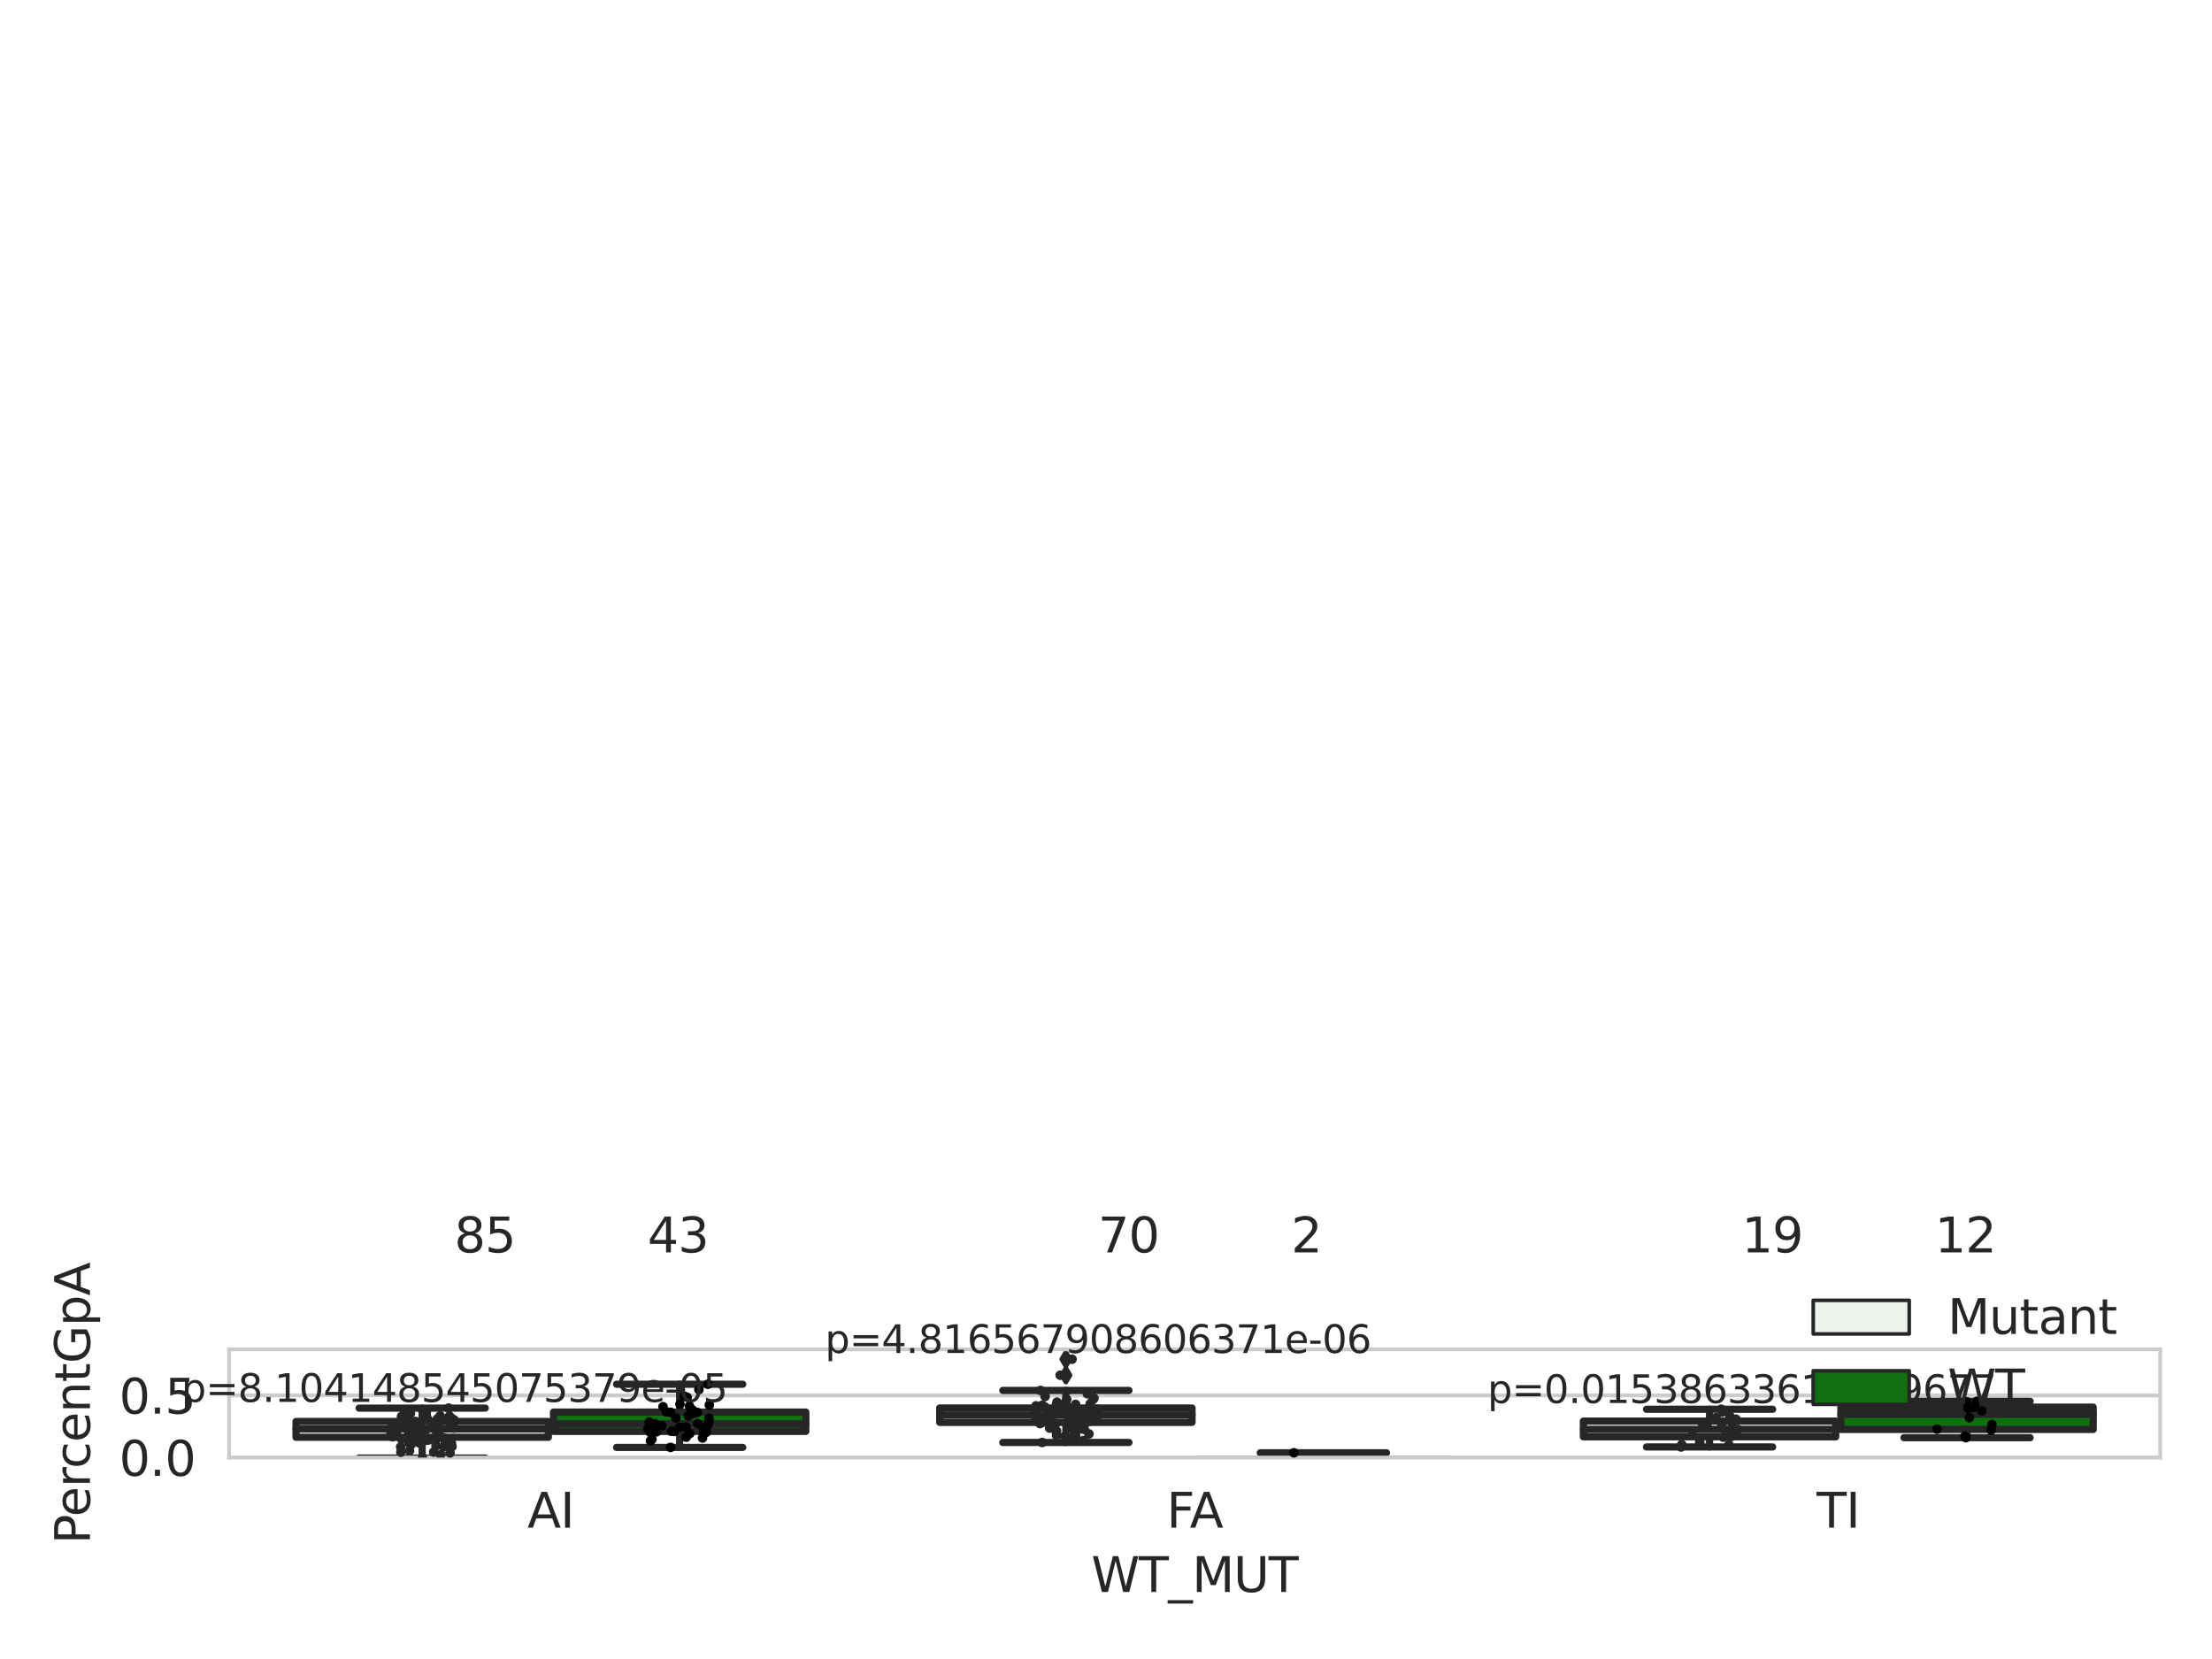 <?xml version="1.0" encoding="utf-8" standalone="no"?>
<!DOCTYPE svg PUBLIC "-//W3C//DTD SVG 1.1//EN"
  "http://www.w3.org/Graphics/SVG/1.1/DTD/svg11.dtd">
<svg xmlns:xlink="http://www.w3.org/1999/xlink" width="460.8pt" height="345.6pt" viewBox="0 0 460.8 345.6" xmlns="http://www.w3.org/2000/svg" version="1.1">
 <defs>
  <style type="text/css">*{stroke-linejoin: round; stroke-linecap: butt}</style>
 </defs>
 <g id="figure_1">
  <g id="patch_1">
   <path d="M 0 345.6 
L 460.8 345.6 
L 460.8 0 
L 0 0 
z
" style="fill: #ffffff"/>
  </g>
  <g id="axes_1">
   <g id="patch_2">
    <path d="M 47.72 303.64 
L 450 303.64 
L 450 281.094 
L 47.72 281.094 
z
" style="fill: #ffffff"/>
   </g>
   <g id="matplotlib.axis_1">
    <g id="xtick_1">
     <g id="text_1">
      <!-- AI -->
      <g style="fill: #262626" transform="translate(109.871 318.238)scale(0.1 -0.1)">
       <defs>
        <path id="DejaVuSans-41" d="M 2188 4044 
L 1331 1722 
L 3047 1722 
L 2188 4044 
z
M 1831 4666 
L 2547 4666 
L 4325 0 
L 3669 0 
L 3244 1197 
L 1141 1197 
L 716 0 
L 50 0 
L 1831 4666 
z
" transform="scale(0.016)"/>
        <path id="DejaVuSans-49" d="M 628 4666 
L 1259 4666 
L 1259 0 
L 628 0 
L 628 4666 
z
" transform="scale(0.016)"/>
       </defs>
       <use xlink:href="#DejaVuSans-41"/>
       <use xlink:href="#DejaVuSans-49" x="68.408"/>
      </g>
     </g>
    </g>
    <g id="xtick_2">
     <g id="text_2">
      <!-- FA -->
      <g style="fill: #262626" transform="translate(243.02 318.238)scale(0.1 -0.1)">
       <defs>
        <path id="DejaVuSans-46" d="M 628 4666 
L 3309 4666 
L 3309 4134 
L 1259 4134 
L 1259 2759 
L 3109 2759 
L 3109 2228 
L 1259 2228 
L 1259 0 
L 628 0 
L 628 4666 
z
" transform="scale(0.016)"/>
       </defs>
       <use xlink:href="#DejaVuSans-46"/>
       <use xlink:href="#DejaVuSans-41" x="48.395"/>
      </g>
     </g>
    </g>
    <g id="xtick_3">
     <g id="text_3">
      <!-- TI -->
      <g style="fill: #262626" transform="translate(378.424 318.238)scale(0.1 -0.1)">
       <defs>
        <path id="DejaVuSans-54" d="M -19 4666 
L 3928 4666 
L 3928 4134 
L 2272 4134 
L 2272 0 
L 1638 0 
L 1638 4134 
L -19 4134 
L -19 4666 
z
" transform="scale(0.016)"/>
       </defs>
       <use xlink:href="#DejaVuSans-54"/>
       <use xlink:href="#DejaVuSans-49" x="61.084"/>
      </g>
     </g>
    </g>
    <g id="text_4">
     <!-- WT_MUT -->
     <g style="fill: #262626" transform="translate(227.335 331.638)scale(0.1 -0.1)">
      <defs>
       <path id="DejaVuSans-57" d="M 213 4666 
L 850 4666 
L 1831 722 
L 2809 4666 
L 3519 4666 
L 4500 722 
L 5478 4666 
L 6119 4666 
L 4947 0 
L 4153 0 
L 3169 4050 
L 2175 0 
L 1381 0 
L 213 4666 
z
" transform="scale(0.016)"/>
       <path id="DejaVuSans-5f" d="M 3263 -1063 
L 3263 -1509 
L -63 -1509 
L -63 -1063 
L 3263 -1063 
z
" transform="scale(0.016)"/>
       <path id="DejaVuSans-4d" d="M 628 4666 
L 1569 4666 
L 2759 1491 
L 3956 4666 
L 4897 4666 
L 4897 0 
L 4281 0 
L 4281 4097 
L 3078 897 
L 2444 897 
L 1241 4097 
L 1241 0 
L 628 0 
L 628 4666 
z
" transform="scale(0.016)"/>
       <path id="DejaVuSans-55" d="M 556 4666 
L 1191 4666 
L 1191 1831 
Q 1191 1081 1462 751 
Q 1734 422 2344 422 
Q 2950 422 3222 751 
Q 3494 1081 3494 1831 
L 3494 4666 
L 4128 4666 
L 4128 1753 
Q 4128 841 3676 375 
Q 3225 -91 2344 -91 
Q 1459 -91 1007 375 
Q 556 841 556 1753 
L 556 4666 
z
" transform="scale(0.016)"/>
      </defs>
      <use xlink:href="#DejaVuSans-57"/>
      <use xlink:href="#DejaVuSans-54" x="98.877"/>
      <use xlink:href="#DejaVuSans-5f" x="159.961"/>
      <use xlink:href="#DejaVuSans-4d" x="209.961"/>
      <use xlink:href="#DejaVuSans-55" x="296.24"/>
      <use xlink:href="#DejaVuSans-54" x="369.434"/>
     </g>
    </g>
   </g>
   <g id="matplotlib.axis_2">
    <g id="ytick_1">
     <g id="line2d_1">
      <path d="M 47.72 303.64 
L 450 303.64 
" clip-path="url(#pf0a3581312)" style="fill: none; stroke: #cccccc; stroke-width: 0.8; stroke-linecap: round"/>
     </g>
     <g id="text_5">
      <!-- 0.0 -->
      <g style="fill: #262626" transform="translate(24.817 307.439)scale(0.1 -0.1)">
       <defs>
        <path id="DejaVuSans-30" d="M 2034 4250 
Q 1547 4250 1301 3770 
Q 1056 3291 1056 2328 
Q 1056 1369 1301 889 
Q 1547 409 2034 409 
Q 2525 409 2770 889 
Q 3016 1369 3016 2328 
Q 3016 3291 2770 3770 
Q 2525 4250 2034 4250 
z
M 2034 4750 
Q 2819 4750 3233 4129 
Q 3647 3509 3647 2328 
Q 3647 1150 3233 529 
Q 2819 -91 2034 -91 
Q 1250 -91 836 529 
Q 422 1150 422 2328 
Q 422 3509 836 4129 
Q 1250 4750 2034 4750 
z
" transform="scale(0.016)"/>
        <path id="DejaVuSans-2e" d="M 684 794 
L 1344 794 
L 1344 0 
L 684 0 
L 684 794 
z
" transform="scale(0.016)"/>
       </defs>
       <use xlink:href="#DejaVuSans-30"/>
       <use xlink:href="#DejaVuSans-2e" x="63.623"/>
       <use xlink:href="#DejaVuSans-30" x="95.41"/>
      </g>
     </g>
    </g>
    <g id="ytick_2">
     <g id="line2d_2">
      <path d="M 47.72 290.687 
L 450 290.687 
" clip-path="url(#pf0a3581312)" style="fill: none; stroke: #cccccc; stroke-width: 0.8; stroke-linecap: round"/>
     </g>
     <g id="text_6">
      <!-- 0.5 -->
      <g style="fill: #262626" transform="translate(24.817 294.486)scale(0.1 -0.1)">
       <defs>
        <path id="DejaVuSans-35" d="M 691 4666 
L 3169 4666 
L 3169 4134 
L 1269 4134 
L 1269 2991 
Q 1406 3038 1543 3061 
Q 1681 3084 1819 3084 
Q 2600 3084 3056 2656 
Q 3513 2228 3513 1497 
Q 3513 744 3044 326 
Q 2575 -91 1722 -91 
Q 1428 -91 1123 -41 
Q 819 9 494 109 
L 494 744 
Q 775 591 1075 516 
Q 1375 441 1709 441 
Q 2250 441 2565 725 
Q 2881 1009 2881 1497 
Q 2881 1984 2565 2268 
Q 2250 2553 1709 2553 
Q 1456 2553 1204 2497 
Q 953 2441 691 2322 
L 691 4666 
z
" transform="scale(0.016)"/>
       </defs>
       <use xlink:href="#DejaVuSans-30"/>
       <use xlink:href="#DejaVuSans-2e" x="63.623"/>
       <use xlink:href="#DejaVuSans-35" x="95.41"/>
      </g>
     </g>
    </g>
    <g id="text_7">
     <!-- PercentGpA -->
     <g style="fill: #262626" transform="translate(18.737 321.644)rotate(-90)scale(0.1 -0.1)">
      <defs>
       <path id="DejaVuSans-50" d="M 1259 4147 
L 1259 2394 
L 2053 2394 
Q 2494 2394 2734 2622 
Q 2975 2850 2975 3272 
Q 2975 3691 2734 3919 
Q 2494 4147 2053 4147 
L 1259 4147 
z
M 628 4666 
L 2053 4666 
Q 2838 4666 3239 4311 
Q 3641 3956 3641 3272 
Q 3641 2581 3239 2228 
Q 2838 1875 2053 1875 
L 1259 1875 
L 1259 0 
L 628 0 
L 628 4666 
z
" transform="scale(0.016)"/>
       <path id="DejaVuSans-65" d="M 3597 1894 
L 3597 1613 
L 953 1613 
Q 991 1019 1311 708 
Q 1631 397 2203 397 
Q 2534 397 2845 478 
Q 3156 559 3463 722 
L 3463 178 
Q 3153 47 2828 -22 
Q 2503 -91 2169 -91 
Q 1331 -91 842 396 
Q 353 884 353 1716 
Q 353 2575 817 3079 
Q 1281 3584 2069 3584 
Q 2775 3584 3186 3129 
Q 3597 2675 3597 1894 
z
M 3022 2063 
Q 3016 2534 2758 2815 
Q 2500 3097 2075 3097 
Q 1594 3097 1305 2825 
Q 1016 2553 972 2059 
L 3022 2063 
z
" transform="scale(0.016)"/>
       <path id="DejaVuSans-72" d="M 2631 2963 
Q 2534 3019 2420 3045 
Q 2306 3072 2169 3072 
Q 1681 3072 1420 2755 
Q 1159 2438 1159 1844 
L 1159 0 
L 581 0 
L 581 3500 
L 1159 3500 
L 1159 2956 
Q 1341 3275 1631 3429 
Q 1922 3584 2338 3584 
Q 2397 3584 2469 3576 
Q 2541 3569 2628 3553 
L 2631 2963 
z
" transform="scale(0.016)"/>
       <path id="DejaVuSans-63" d="M 3122 3366 
L 3122 2828 
Q 2878 2963 2633 3030 
Q 2388 3097 2138 3097 
Q 1578 3097 1268 2742 
Q 959 2388 959 1747 
Q 959 1106 1268 751 
Q 1578 397 2138 397 
Q 2388 397 2633 464 
Q 2878 531 3122 666 
L 3122 134 
Q 2881 22 2623 -34 
Q 2366 -91 2075 -91 
Q 1284 -91 818 406 
Q 353 903 353 1747 
Q 353 2603 823 3093 
Q 1294 3584 2113 3584 
Q 2378 3584 2631 3529 
Q 2884 3475 3122 3366 
z
" transform="scale(0.016)"/>
       <path id="DejaVuSans-6e" d="M 3513 2113 
L 3513 0 
L 2938 0 
L 2938 2094 
Q 2938 2591 2744 2837 
Q 2550 3084 2163 3084 
Q 1697 3084 1428 2787 
Q 1159 2491 1159 1978 
L 1159 0 
L 581 0 
L 581 3500 
L 1159 3500 
L 1159 2956 
Q 1366 3272 1645 3428 
Q 1925 3584 2291 3584 
Q 2894 3584 3203 3211 
Q 3513 2838 3513 2113 
z
" transform="scale(0.016)"/>
       <path id="DejaVuSans-74" d="M 1172 4494 
L 1172 3500 
L 2356 3500 
L 2356 3053 
L 1172 3053 
L 1172 1153 
Q 1172 725 1289 603 
Q 1406 481 1766 481 
L 2356 481 
L 2356 0 
L 1766 0 
Q 1100 0 847 248 
Q 594 497 594 1153 
L 594 3053 
L 172 3053 
L 172 3500 
L 594 3500 
L 594 4494 
L 1172 4494 
z
" transform="scale(0.016)"/>
       <path id="DejaVuSans-47" d="M 3809 666 
L 3809 1919 
L 2778 1919 
L 2778 2438 
L 4434 2438 
L 4434 434 
Q 4069 175 3628 42 
Q 3188 -91 2688 -91 
Q 1594 -91 976 548 
Q 359 1188 359 2328 
Q 359 3472 976 4111 
Q 1594 4750 2688 4750 
Q 3144 4750 3555 4637 
Q 3966 4525 4313 4306 
L 4313 3634 
Q 3963 3931 3569 4081 
Q 3175 4231 2741 4231 
Q 1884 4231 1454 3753 
Q 1025 3275 1025 2328 
Q 1025 1384 1454 906 
Q 1884 428 2741 428 
Q 3075 428 3337 486 
Q 3600 544 3809 666 
z
" transform="scale(0.016)"/>
       <path id="DejaVuSans-70" d="M 1159 525 
L 1159 -1331 
L 581 -1331 
L 581 3500 
L 1159 3500 
L 1159 2969 
Q 1341 3281 1617 3432 
Q 1894 3584 2278 3584 
Q 2916 3584 3314 3078 
Q 3713 2572 3713 1747 
Q 3713 922 3314 415 
Q 2916 -91 2278 -91 
Q 1894 -91 1617 61 
Q 1341 213 1159 525 
z
M 3116 1747 
Q 3116 2381 2855 2742 
Q 2594 3103 2138 3103 
Q 1681 3103 1420 2742 
Q 1159 2381 1159 1747 
Q 1159 1113 1420 752 
Q 1681 391 2138 391 
Q 2594 391 2855 752 
Q 3116 1113 3116 1747 
z
" transform="scale(0.016)"/>
      </defs>
      <use xlink:href="#DejaVuSans-50"/>
      <use xlink:href="#DejaVuSans-65" x="56.678"/>
      <use xlink:href="#DejaVuSans-72" x="118.201"/>
      <use xlink:href="#DejaVuSans-63" x="157.064"/>
      <use xlink:href="#DejaVuSans-65" x="212.045"/>
      <use xlink:href="#DejaVuSans-6e" x="273.568"/>
      <use xlink:href="#DejaVuSans-74" x="336.947"/>
      <use xlink:href="#DejaVuSans-47" x="376.156"/>
      <use xlink:href="#DejaVuSans-70" x="453.646"/>
      <use xlink:href="#DejaVuSans-41" x="517.123"/>
     </g>
    </g>
   </g>
   <g id="patch_3">
    <path d="M 61.666 299.413 
L 114.23 299.413 
L 114.23 296.118 
L 61.666 296.118 
L 61.666 299.413 
z
" clip-path="url(#pf0a3581312)" style="fill: #ecf2ec; stroke: #262626; stroke-width: 1.5; stroke-linejoin: miter"/>
   </g>
   <g id="patch_4">
    <path d="M 115.303 298.176 
L 167.868 298.176 
L 167.868 294.163 
L 115.303 294.163 
L 115.303 298.176 
z
" clip-path="url(#pf0a3581312)" style="fill: #107010; stroke: #262626; stroke-width: 1.5; stroke-linejoin: miter"/>
   </g>
   <g id="patch_5">
    <path d="M 195.759 296.309 
L 248.324 296.309 
L 248.324 293.314 
L 195.759 293.314 
L 195.759 296.309 
z
" clip-path="url(#pf0a3581312)" style="fill: #ecf2ec; stroke: #262626; stroke-width: 1.5; stroke-linejoin: miter"/>
   </g>
   <g id="patch_6">
    <path d="M 249.396 306.908 
L 301.961 306.908 
L 301.961 304.066 
L 249.396 304.066 
L 249.396 306.908 
z
" clip-path="url(#pf0a3581312)" style="fill: #107010; stroke: #262626; stroke-width: 1.5; stroke-linejoin: miter"/>
   </g>
   <g id="patch_7">
    <path d="M 329.852 299.314 
L 382.417 299.314 
L 382.417 296.044 
L 329.852 296.044 
L 329.852 299.314 
z
" clip-path="url(#pf0a3581312)" style="fill: #ecf2ec; stroke: #262626; stroke-width: 1.5; stroke-linejoin: miter"/>
   </g>
   <g id="patch_8">
    <path d="M 383.49 297.775 
L 436.054 297.775 
L 436.054 293.136 
L 383.49 293.136 
L 383.49 297.775 
z
" clip-path="url(#pf0a3581312)" style="fill: #107010; stroke: #262626; stroke-width: 1.5; stroke-linejoin: miter"/>
   </g>
   <g id="patch_9">
    <path d="M 114.767 303.64 
L 114.767 303.64 
L 114.767 303.64 
L 114.767 303.64 
z
" clip-path="url(#pf0a3581312)" style="fill: #ecf2ec; stroke: #262626; stroke-width: 0.75; stroke-linejoin: miter"/>
   </g>
   <g id="patch_10">
    <path d="M 114.767 303.64 
L 114.767 303.64 
L 114.767 303.64 
L 114.767 303.64 
z
" clip-path="url(#pf0a3581312)" style="fill: #107010; stroke: #262626; stroke-width: 0.75; stroke-linejoin: miter"/>
   </g>
   <g id="PathCollection_1"/>
   <g id="PathCollection_2"/>
   <g id="line2d_3">
    <path d="M 87.948 299.413 
L 87.948 303.73 
" clip-path="url(#pf0a3581312)" style="fill: none; stroke: #262626; stroke-width: 1.5; stroke-linecap: round"/>
   </g>
   <g id="line2d_4">
    <path d="M 87.948 296.118 
L 87.948 293.335 
" clip-path="url(#pf0a3581312)" style="fill: none; stroke: #262626; stroke-width: 1.5; stroke-linecap: round"/>
   </g>
   <g id="line2d_5">
    <path d="M 74.807 303.73 
L 101.089 303.73 
" clip-path="url(#pf0a3581312)" style="fill: none; stroke: #262626; stroke-width: 1.5; stroke-linecap: round"/>
   </g>
   <g id="line2d_6">
    <path d="M 74.807 293.335 
L 101.089 293.335 
" clip-path="url(#pf0a3581312)" style="fill: none; stroke: #262626; stroke-width: 1.5; stroke-linecap: round"/>
   </g>
   <g id="line2d_7"/>
   <g id="line2d_8">
    <path d="M 141.585 298.176 
L 141.585 301.519 
" clip-path="url(#pf0a3581312)" style="fill: none; stroke: #262626; stroke-width: 1.5; stroke-linecap: round"/>
   </g>
   <g id="line2d_9">
    <path d="M 141.585 294.163 
L 141.585 288.361 
" clip-path="url(#pf0a3581312)" style="fill: none; stroke: #262626; stroke-width: 1.5; stroke-linecap: round"/>
   </g>
   <g id="line2d_10">
    <path d="M 128.444 301.519 
L 154.726 301.519 
" clip-path="url(#pf0a3581312)" style="fill: none; stroke: #262626; stroke-width: 1.5; stroke-linecap: round"/>
   </g>
   <g id="line2d_11">
    <path d="M 128.444 288.361 
L 154.726 288.361 
" clip-path="url(#pf0a3581312)" style="fill: none; stroke: #262626; stroke-width: 1.5; stroke-linecap: round"/>
   </g>
   <g id="line2d_12"/>
   <g id="line2d_13">
    <path d="M 222.041 296.309 
L 222.041 300.492 
" clip-path="url(#pf0a3581312)" style="fill: none; stroke: #262626; stroke-width: 1.5; stroke-linecap: round"/>
   </g>
   <g id="line2d_14">
    <path d="M 222.041 293.314 
L 222.041 289.65 
" clip-path="url(#pf0a3581312)" style="fill: none; stroke: #262626; stroke-width: 1.5; stroke-linecap: round"/>
   </g>
   <g id="line2d_15">
    <path d="M 208.9 300.492 
L 235.182 300.492 
" clip-path="url(#pf0a3581312)" style="fill: none; stroke: #262626; stroke-width: 1.5; stroke-linecap: round"/>
   </g>
   <g id="line2d_16">
    <path d="M 208.9 289.65 
L 235.182 289.65 
" clip-path="url(#pf0a3581312)" style="fill: none; stroke: #262626; stroke-width: 1.5; stroke-linecap: round"/>
   </g>
   <g id="line2d_17">
    <defs>
     <path id="m173ae38cec" d="M -0 1.414 
L 0.849 0 
L 0 -1.414 
L -0.849 -0 
z
" style="stroke: #262626; stroke-linejoin: miter"/>
    </defs>
    <g clip-path="url(#pf0a3581312)">
     <use xlink:href="#m173ae38cec" x="222.041" y="283.144" style="fill: #262626; stroke: #262626; stroke-linejoin: miter"/>
     <use xlink:href="#m173ae38cec" x="222.041" y="286.48" style="fill: #262626; stroke: #262626; stroke-linejoin: miter"/>
    </g>
   </g>
   <g id="line2d_18">
    <path d="M 275.679 306.908 
L 275.679 308.329 
" clip-path="url(#pf0a3581312)" style="fill: none; stroke: #262626; stroke-width: 1.5; stroke-linecap: round"/>
   </g>
   <g id="line2d_19">
    <path d="M 275.679 304.066 
L 275.679 302.645 
" clip-path="url(#pf0a3581312)" style="fill: none; stroke: #262626; stroke-width: 1.5; stroke-linecap: round"/>
   </g>
   <g id="line2d_20">
    <path d="M 262.538 308.329 
L 288.82 308.329 
" clip-path="url(#pf0a3581312)" style="fill: none; stroke: #262626; stroke-width: 1.5; stroke-linecap: round"/>
   </g>
   <g id="line2d_21">
    <path d="M 262.538 302.645 
L 288.82 302.645 
" clip-path="url(#pf0a3581312)" style="fill: none; stroke: #262626; stroke-width: 1.5; stroke-linecap: round"/>
   </g>
   <g id="line2d_22"/>
   <g id="line2d_23">
    <path d="M 356.135 299.314 
L 356.135 301.428 
" clip-path="url(#pf0a3581312)" style="fill: none; stroke: #262626; stroke-width: 1.5; stroke-linecap: round"/>
   </g>
   <g id="line2d_24">
    <path d="M 356.135 296.044 
L 356.135 293.572 
" clip-path="url(#pf0a3581312)" style="fill: none; stroke: #262626; stroke-width: 1.5; stroke-linecap: round"/>
   </g>
   <g id="line2d_25">
    <path d="M 342.994 301.428 
L 369.276 301.428 
" clip-path="url(#pf0a3581312)" style="fill: none; stroke: #262626; stroke-width: 1.5; stroke-linecap: round"/>
   </g>
   <g id="line2d_26">
    <path d="M 342.994 293.572 
L 369.276 293.572 
" clip-path="url(#pf0a3581312)" style="fill: none; stroke: #262626; stroke-width: 1.5; stroke-linecap: round"/>
   </g>
   <g id="line2d_27"/>
   <g id="line2d_28">
    <path d="M 409.772 297.775 
L 409.772 299.497 
" clip-path="url(#pf0a3581312)" style="fill: none; stroke: #262626; stroke-width: 1.5; stroke-linecap: round"/>
   </g>
   <g id="line2d_29">
    <path d="M 409.772 293.136 
L 409.772 291.917 
" clip-path="url(#pf0a3581312)" style="fill: none; stroke: #262626; stroke-width: 1.5; stroke-linecap: round"/>
   </g>
   <g id="line2d_30">
    <path d="M 396.631 299.497 
L 422.913 299.497 
" clip-path="url(#pf0a3581312)" style="fill: none; stroke: #262626; stroke-width: 1.5; stroke-linecap: round"/>
   </g>
   <g id="line2d_31">
    <path d="M 396.631 291.917 
L 422.913 291.917 
" clip-path="url(#pf0a3581312)" style="fill: none; stroke: #262626; stroke-width: 1.5; stroke-linecap: round"/>
   </g>
   <g id="line2d_32"/>
   <g id="line2d_33">
    <path d="M 61.666 297.677 
L 114.23 297.677 
" clip-path="url(#pf0a3581312)" style="fill: none; stroke: #262626; stroke-width: 1.5; stroke-linecap: round"/>
   </g>
   <g id="line2d_34">
    <path d="M 115.303 296.595 
L 167.868 296.595 
" clip-path="url(#pf0a3581312)" style="fill: none; stroke: #262626; stroke-width: 1.5; stroke-linecap: round"/>
   </g>
   <g id="line2d_35">
    <path d="M 195.759 294.782 
L 248.324 294.782 
" clip-path="url(#pf0a3581312)" style="fill: none; stroke: #262626; stroke-width: 1.5; stroke-linecap: round"/>
   </g>
   <g id="line2d_36">
    <path d="M 249.396 305.487 
L 301.961 305.487 
" clip-path="url(#pf0a3581312)" style="fill: none; stroke: #262626; stroke-width: 1.5; stroke-linecap: round"/>
   </g>
   <g id="line2d_37">
    <path d="M 329.852 297.767 
L 382.417 297.767 
" clip-path="url(#pf0a3581312)" style="fill: none; stroke: #262626; stroke-width: 1.5; stroke-linecap: round"/>
   </g>
   <g id="line2d_38">
    <path d="M 383.49 294.615 
L 436.054 294.615 
" clip-path="url(#pf0a3581312)" style="fill: none; stroke: #262626; stroke-width: 1.5; stroke-linecap: round"/>
   </g>
   <g id="patch_11">
    <path d="M 47.72 303.64 
L 47.72 281.094 
" style="fill: none; stroke: #cccccc; stroke-width: 0.8; stroke-linejoin: miter; stroke-linecap: square"/>
   </g>
   <g id="patch_12">
    <path d="M 450 303.64 
L 450 281.094 
" style="fill: none; stroke: #cccccc; stroke-width: 0.8; stroke-linejoin: miter; stroke-linecap: square"/>
   </g>
   <g id="patch_13">
    <path d="M 47.72 303.64 
L 450 303.64 
" style="fill: none; stroke: #cccccc; stroke-width: 0.8; stroke-linejoin: miter; stroke-linecap: square"/>
   </g>
   <g id="patch_14">
    <path d="M 47.72 281.094 
L 450 281.094 
" style="fill: none; stroke: #cccccc; stroke-width: 0.8; stroke-linejoin: miter; stroke-linecap: square"/>
   </g>
   <g id="PathCollection_3">
    <defs>
     <path id="C0_0_628ddd4126" d="M 0 1 
C 0.265 1 0.52 0.895 0.707 0.707 
C 0.895 0.52 1 0.265 1 -0 
C 1 -0.265 0.895 -0.52 0.707 -0.707 
C 0.52 -0.895 0.265 -1 0 -1 
C -0.265 -1 -0.52 -0.895 -0.707 -0.707 
C -0.895 -0.52 -1 -0.265 -1 0 
C -1 0.265 -0.895 0.52 -0.707 0.707 
C -0.52 0.895 -0.265 1 0 1 
z
"/>
    </defs>
    <g clip-path="url(#pf0a3581312)">
     <use xlink:href="#C0_0_628ddd4126" x="90.773" y="297.487" style="fill: #262626"/>
    </g>
    <g clip-path="url(#pf0a3581312)">
     <use xlink:href="#C0_0_628ddd4126" x="92.731" y="300.525" style="fill: #262626"/>
    </g>
    <g clip-path="url(#pf0a3581312)">
     <use xlink:href="#C0_0_628ddd4126" x="92.74" y="300.114" style="fill: #262626"/>
    </g>
    <g clip-path="url(#pf0a3581312)">
     <use xlink:href="#C0_0_628ddd4126" x="81.436" y="298.694" style="fill: #262626"/>
    </g>
    <g clip-path="url(#pf0a3581312)">
     <use xlink:href="#C0_0_628ddd4126" x="81.771" y="299.298" style="fill: #262626"/>
    </g>
    <g clip-path="url(#pf0a3581312)">
     <use xlink:href="#C0_0_628ddd4126" x="81.7" y="297.239" style="fill: #262626"/>
    </g>
    <g clip-path="url(#pf0a3581312)">
     <use xlink:href="#C0_0_628ddd4126" x="83.365" y="296.622" style="fill: #262626"/>
    </g>
    <g clip-path="url(#pf0a3581312)">
     <use xlink:href="#C0_0_628ddd4126" x="91.684" y="295.854" style="fill: #262626"/>
    </g>
    <g clip-path="url(#pf0a3581312)">
     <use xlink:href="#C0_0_628ddd4126" x="85.317" y="302.2" style="fill: #262626"/>
    </g>
    <g clip-path="url(#pf0a3581312)">
     <use xlink:href="#C0_0_628ddd4126" x="86.607" y="297.135" style="fill: #262626"/>
    </g>
    <g clip-path="url(#pf0a3581312)">
     <use xlink:href="#C0_0_628ddd4126" x="93.337" y="296.037" style="fill: #262626"/>
    </g>
    <g clip-path="url(#pf0a3581312)">
     <use xlink:href="#C0_0_628ddd4126" x="83.615" y="299.74" style="fill: #262626"/>
    </g>
    <g clip-path="url(#pf0a3581312)">
     <use xlink:href="#C0_0_628ddd4126" x="85.184" y="300.578" style="fill: #262626"/>
    </g>
    <g clip-path="url(#pf0a3581312)">
     <use xlink:href="#C0_0_628ddd4126" x="85.5" y="294.46" style="fill: #262626"/>
    </g>
    <g clip-path="url(#pf0a3581312)">
     <use xlink:href="#C0_0_628ddd4126" x="94.606" y="295.812" style="fill: #262626"/>
    </g>
    <g clip-path="url(#pf0a3581312)">
     <use xlink:href="#C0_0_628ddd4126" x="88.96" y="300.016" style="fill: #262626"/>
    </g>
    <g clip-path="url(#pf0a3581312)">
     <use xlink:href="#C0_0_628ddd4126" x="90.927" y="298.223" style="fill: #262626"/>
    </g>
    <g clip-path="url(#pf0a3581312)">
     <use xlink:href="#C0_0_628ddd4126" x="83.511" y="302.519" style="fill: #262626"/>
    </g>
    <g clip-path="url(#pf0a3581312)">
     <use xlink:href="#C0_0_628ddd4126" x="87.711" y="296.955" style="fill: #262626"/>
    </g>
    <g clip-path="url(#pf0a3581312)">
     <use xlink:href="#C0_0_628ddd4126" x="90.373" y="296.888" style="fill: #262626"/>
    </g>
    <g clip-path="url(#pf0a3581312)">
     <use xlink:href="#C0_0_628ddd4126" x="88.052" y="297.901" style="fill: #262626"/>
    </g>
    <g clip-path="url(#pf0a3581312)">
     <use xlink:href="#C0_0_628ddd4126" x="93.64" y="295.683" style="fill: #262626"/>
    </g>
    <g clip-path="url(#pf0a3581312)">
     <use xlink:href="#C0_0_628ddd4126" x="91.695" y="294.967" style="fill: #262626"/>
    </g>
    <g clip-path="url(#pf0a3581312)">
     <use xlink:href="#C0_0_628ddd4126" x="89.893" y="297.106" style="fill: #262626"/>
    </g>
    <g clip-path="url(#pf0a3581312)">
     <use xlink:href="#C0_0_628ddd4126" x="94.573" y="297.475" style="fill: #262626"/>
    </g>
    <g clip-path="url(#pf0a3581312)">
     <use xlink:href="#C0_0_628ddd4126" x="84.853" y="297.677" style="fill: #262626"/>
    </g>
    <g clip-path="url(#pf0a3581312)">
     <use xlink:href="#C0_0_628ddd4126" x="94.049" y="300.72" style="fill: #262626"/>
    </g>
    <g clip-path="url(#pf0a3581312)">
     <use xlink:href="#C0_0_628ddd4126" x="85.846" y="298.657" style="fill: #262626"/>
    </g>
    <g clip-path="url(#pf0a3581312)">
     <use xlink:href="#C0_0_628ddd4126" x="93.625" y="295.011" style="fill: #262626"/>
    </g>
    <g clip-path="url(#pf0a3581312)">
     <use xlink:href="#C0_0_628ddd4126" x="91.817" y="303.013" style="fill: #262626"/>
    </g>
    <g clip-path="url(#pf0a3581312)">
     <use xlink:href="#C0_0_628ddd4126" x="94.161" y="301.346" style="fill: #262626"/>
    </g>
    <g clip-path="url(#pf0a3581312)">
     <use xlink:href="#C0_0_628ddd4126" x="93.467" y="293.335" style="fill: #262626"/>
    </g>
    <g clip-path="url(#pf0a3581312)">
     <use xlink:href="#C0_0_628ddd4126" x="91.284" y="298.24" style="fill: #262626"/>
    </g>
    <g clip-path="url(#pf0a3581312)">
     <use xlink:href="#C0_0_628ddd4126" x="85.722" y="300.846" style="fill: #262626"/>
    </g>
    <g clip-path="url(#pf0a3581312)">
     <use xlink:href="#C0_0_628ddd4126" x="85.091" y="294.981" style="fill: #262626"/>
    </g>
    <g clip-path="url(#pf0a3581312)">
     <use xlink:href="#C0_0_628ddd4126" x="88.8" y="294.252" style="fill: #262626"/>
    </g>
    <g clip-path="url(#pf0a3581312)">
     <use xlink:href="#C0_0_628ddd4126" x="91.263" y="296.625" style="fill: #262626"/>
    </g>
    <g clip-path="url(#pf0a3581312)">
     <use xlink:href="#C0_0_628ddd4126" x="87.266" y="297.268" style="fill: #262626"/>
    </g>
    <g clip-path="url(#pf0a3581312)">
     <use xlink:href="#C0_0_628ddd4126" x="83.645" y="295.076" style="fill: #262626"/>
    </g>
    <g clip-path="url(#pf0a3581312)">
     <use xlink:href="#C0_0_628ddd4126" x="92.472" y="299.522" style="fill: #262626"/>
    </g>
    <g clip-path="url(#pf0a3581312)">
     <use xlink:href="#C0_0_628ddd4126" x="86.577" y="296.118" style="fill: #262626"/>
    </g>
    <g clip-path="url(#pf0a3581312)">
     <use xlink:href="#C0_0_628ddd4126" x="90.35" y="302.491" style="fill: #262626"/>
    </g>
    <g clip-path="url(#pf0a3581312)">
     <use xlink:href="#C0_0_628ddd4126" x="87.25" y="299.314" style="fill: #262626"/>
    </g>
    <g clip-path="url(#pf0a3581312)">
     <use xlink:href="#C0_0_628ddd4126" x="87.446" y="300.64" style="fill: #262626"/>
    </g>
    <g clip-path="url(#pf0a3581312)">
     <use xlink:href="#C0_0_628ddd4126" x="90.846" y="297.682" style="fill: #262626"/>
    </g>
    <g clip-path="url(#pf0a3581312)">
     <use xlink:href="#C0_0_628ddd4126" x="84.591" y="296.729" style="fill: #262626"/>
    </g>
    <g clip-path="url(#pf0a3581312)">
     <use xlink:href="#C0_0_628ddd4126" x="84.341" y="294.295" style="fill: #262626"/>
    </g>
    <g clip-path="url(#pf0a3581312)">
     <use xlink:href="#C0_0_628ddd4126" x="82.907" y="297.698" style="fill: #262626"/>
    </g>
    <g clip-path="url(#pf0a3581312)">
     <use xlink:href="#C0_0_628ddd4126" x="86.272" y="299.222" style="fill: #262626"/>
    </g>
    <g clip-path="url(#pf0a3581312)">
     <use xlink:href="#C0_0_628ddd4126" x="81.602" y="298.509" style="fill: #262626"/>
    </g>
    <g clip-path="url(#pf0a3581312)">
     <use xlink:href="#C0_0_628ddd4126" x="85.103" y="298.902" style="fill: #262626"/>
    </g>
    <g clip-path="url(#pf0a3581312)">
     <use xlink:href="#C0_0_628ddd4126" x="86.597" y="299.413" style="fill: #262626"/>
    </g>
    <g clip-path="url(#pf0a3581312)">
     <use xlink:href="#C0_0_628ddd4126" x="91.118" y="295.582" style="fill: #262626"/>
    </g>
    <g clip-path="url(#pf0a3581312)">
     <use xlink:href="#C0_0_628ddd4126" x="88.796" y="294.888" style="fill: #262626"/>
    </g>
    <g clip-path="url(#pf0a3581312)">
     <use xlink:href="#C0_0_628ddd4126" x="91.735" y="295.318" style="fill: #262626"/>
    </g>
    <g clip-path="url(#pf0a3581312)">
     <use xlink:href="#C0_0_628ddd4126" x="89.086" y="295.644" style="fill: #262626"/>
    </g>
    <g clip-path="url(#pf0a3581312)">
     <use xlink:href="#C0_0_628ddd4126" x="91.122" y="297.103" style="fill: #262626"/>
    </g>
    <g clip-path="url(#pf0a3581312)">
     <use xlink:href="#C0_0_628ddd4126" x="85.578" y="296.684" style="fill: #262626"/>
    </g>
    <g clip-path="url(#pf0a3581312)">
     <use xlink:href="#C0_0_628ddd4126" x="88.666" y="297.91" style="fill: #262626"/>
    </g>
    <g clip-path="url(#pf0a3581312)">
     <use xlink:href="#C0_0_628ddd4126" x="82.309" y="298.833" style="fill: #262626"/>
    </g>
    <g clip-path="url(#pf0a3581312)">
     <use xlink:href="#C0_0_628ddd4126" x="92.309" y="295.787" style="fill: #262626"/>
    </g>
    <g clip-path="url(#pf0a3581312)">
     <use xlink:href="#C0_0_628ddd4126" x="94.113" y="295.503" style="fill: #262626"/>
    </g>
    <g clip-path="url(#pf0a3581312)">
     <use xlink:href="#C0_0_628ddd4126" x="91.224" y="297.033" style="fill: #262626"/>
    </g>
    <g clip-path="url(#pf0a3581312)">
     <use xlink:href="#C0_0_628ddd4126" x="87.997" y="303.73" style="fill: #262626"/>
    </g>
    <g clip-path="url(#pf0a3581312)">
     <use xlink:href="#C0_0_628ddd4126" x="86.594" y="298.716" style="fill: #262626"/>
    </g>
    <g clip-path="url(#pf0a3581312)">
     <use xlink:href="#C0_0_628ddd4126" x="87.215" y="297.578" style="fill: #262626"/>
    </g>
    <g clip-path="url(#pf0a3581312)">
     <use xlink:href="#C0_0_628ddd4126" x="90.927" y="299.726" style="fill: #262626"/>
    </g>
    <g clip-path="url(#pf0a3581312)">
     <use xlink:href="#C0_0_628ddd4126" x="85.261" y="294.178" style="fill: #262626"/>
    </g>
    <g clip-path="url(#pf0a3581312)">
     <use xlink:href="#C0_0_628ddd4126" x="90.831" y="301.172" style="fill: #262626"/>
    </g>
    <g clip-path="url(#pf0a3581312)">
     <use xlink:href="#C0_0_628ddd4126" x="91.817" y="297.665" style="fill: #262626"/>
    </g>
    <g clip-path="url(#pf0a3581312)">
     <use xlink:href="#C0_0_628ddd4126" x="83.858" y="296.638" style="fill: #262626"/>
    </g>
    <g clip-path="url(#pf0a3581312)">
     <use xlink:href="#C0_0_628ddd4126" x="82.671" y="298.109" style="fill: #262626"/>
    </g>
    <g clip-path="url(#pf0a3581312)">
     <use xlink:href="#C0_0_628ddd4126" x="87.482" y="298.168" style="fill: #262626"/>
    </g>
    <g clip-path="url(#pf0a3581312)">
     <use xlink:href="#C0_0_628ddd4126" x="83.472" y="301.418" style="fill: #262626"/>
    </g>
    <g clip-path="url(#pf0a3581312)">
     <use xlink:href="#C0_0_628ddd4126" x="92.409" y="301.391" style="fill: #262626"/>
    </g>
    <g clip-path="url(#pf0a3581312)">
     <use xlink:href="#C0_0_628ddd4126" x="88.012" y="293.688" style="fill: #262626"/>
    </g>
    <g clip-path="url(#pf0a3581312)">
     <use xlink:href="#C0_0_628ddd4126" x="82.489" y="297.359" style="fill: #262626"/>
    </g>
    <g clip-path="url(#pf0a3581312)">
     <use xlink:href="#C0_0_628ddd4126" x="93.748" y="302.664" style="fill: #262626"/>
    </g>
    <g clip-path="url(#pf0a3581312)">
     <use xlink:href="#C0_0_628ddd4126" x="86.824" y="298.814" style="fill: #262626"/>
    </g>
    <g clip-path="url(#pf0a3581312)">
     <use xlink:href="#C0_0_628ddd4126" x="91.196" y="297.678" style="fill: #262626"/>
    </g>
    <g clip-path="url(#pf0a3581312)">
     <use xlink:href="#C0_0_628ddd4126" x="85.221" y="298.574" style="fill: #262626"/>
    </g>
    <g clip-path="url(#pf0a3581312)">
     <use xlink:href="#C0_0_628ddd4126" x="89.308" y="299.953" style="fill: #262626"/>
    </g>
    <g clip-path="url(#pf0a3581312)">
     <use xlink:href="#C0_0_628ddd4126" x="82.943" y="296.904" style="fill: #262626"/>
    </g>
    <g clip-path="url(#pf0a3581312)">
     <use xlink:href="#C0_0_628ddd4126" x="93.699" y="295.371" style="fill: #262626"/>
    </g>
    <g clip-path="url(#pf0a3581312)">
     <use xlink:href="#C0_0_628ddd4126" x="91.271" y="296.609" style="fill: #262626"/>
    </g>
   </g>
   <g id="PathCollection_4">
    <defs>
     <path id="C1_0_4616c10338" d="M 0 1 
C 0.265 1 0.52 0.895 0.707 0.707 
C 0.895 0.52 1 0.265 1 -0 
C 1 -0.265 0.895 -0.52 0.707 -0.707 
C 0.52 -0.895 0.265 -1 0 -1 
C -0.265 -1 -0.52 -0.895 -0.707 -0.707 
C -0.895 -0.52 -1 -0.265 -1 0 
C -1 0.265 -0.895 0.52 -0.707 0.707 
C -0.52 0.895 -0.265 1 0 1 
z
"/>
    </defs>
    <g clip-path="url(#pf0a3581312)">
     <use xlink:href="#C1_0_4616c10338" x="147.704" y="296.15"/>
    </g>
    <g clip-path="url(#pf0a3581312)">
     <use xlink:href="#C1_0_4616c10338" x="139.686" y="301.519"/>
    </g>
    <g clip-path="url(#pf0a3581312)">
     <use xlink:href="#C1_0_4616c10338" x="138.124" y="293.041"/>
    </g>
    <g clip-path="url(#pf0a3581312)">
     <use xlink:href="#C1_0_4616c10338" x="144.32" y="293.798"/>
    </g>
    <g clip-path="url(#pf0a3581312)">
     <use xlink:href="#C1_0_4616c10338" x="145.593" y="289.476"/>
    </g>
    <g clip-path="url(#pf0a3581312)">
     <use xlink:href="#C1_0_4616c10338" x="144.134" y="293.718"/>
    </g>
    <g clip-path="url(#pf0a3581312)">
     <use xlink:href="#C1_0_4616c10338" x="147.46" y="296.855"/>
    </g>
    <g clip-path="url(#pf0a3581312)">
     <use xlink:href="#C1_0_4616c10338" x="134.961" y="297.607"/>
    </g>
    <g clip-path="url(#pf0a3581312)">
     <use xlink:href="#C1_0_4616c10338" x="142.949" y="299.388"/>
    </g>
    <g clip-path="url(#pf0a3581312)">
     <use xlink:href="#C1_0_4616c10338" x="147.685" y="295.443"/>
    </g>
    <g clip-path="url(#pf0a3581312)">
     <use xlink:href="#C1_0_4616c10338" x="147.136" y="298.357"/>
    </g>
    <g clip-path="url(#pf0a3581312)">
     <use xlink:href="#C1_0_4616c10338" x="143.139" y="291.078"/>
    </g>
    <g clip-path="url(#pf0a3581312)">
     <use xlink:href="#C1_0_4616c10338" x="141.648" y="292.521"/>
    </g>
    <g clip-path="url(#pf0a3581312)">
     <use xlink:href="#C1_0_4616c10338" x="143.685" y="298.642"/>
    </g>
    <g clip-path="url(#pf0a3581312)">
     <use xlink:href="#C1_0_4616c10338" x="140.792" y="295.401"/>
    </g>
    <g clip-path="url(#pf0a3581312)">
     <use xlink:href="#C1_0_4616c10338" x="144.578" y="294.472"/>
    </g>
    <g clip-path="url(#pf0a3581312)">
     <use xlink:href="#C1_0_4616c10338" x="139.852" y="298.158"/>
    </g>
    <g clip-path="url(#pf0a3581312)">
     <use xlink:href="#C1_0_4616c10338" x="146.499" y="297.849"/>
    </g>
    <g clip-path="url(#pf0a3581312)">
     <use xlink:href="#C1_0_4616c10338" x="147.362" y="296.94"/>
    </g>
    <g clip-path="url(#pf0a3581312)">
     <use xlink:href="#C1_0_4616c10338" x="142.568" y="290.863"/>
    </g>
    <g clip-path="url(#pf0a3581312)">
     <use xlink:href="#C1_0_4616c10338" x="135.437" y="298.364"/>
    </g>
    <g clip-path="url(#pf0a3581312)">
     <use xlink:href="#C1_0_4616c10338" x="136.399" y="296.595"/>
    </g>
    <g clip-path="url(#pf0a3581312)">
     <use xlink:href="#C1_0_4616c10338" x="141.575" y="297.341"/>
    </g>
    <g clip-path="url(#pf0a3581312)">
     <use xlink:href="#C1_0_4616c10338" x="139.687" y="294.206"/>
    </g>
    <g clip-path="url(#pf0a3581312)">
     <use xlink:href="#C1_0_4616c10338" x="135.273" y="296.258"/>
    </g>
    <g clip-path="url(#pf0a3581312)">
     <use xlink:href="#C1_0_4616c10338" x="145.269" y="294.229"/>
    </g>
    <g clip-path="url(#pf0a3581312)">
     <use xlink:href="#C1_0_4616c10338" x="147.766" y="292.683"/>
    </g>
    <g clip-path="url(#pf0a3581312)">
     <use xlink:href="#C1_0_4616c10338" x="143.633" y="292.92"/>
    </g>
    <g clip-path="url(#pf0a3581312)">
     <use xlink:href="#C1_0_4616c10338" x="137.865" y="297"/>
    </g>
    <g clip-path="url(#pf0a3581312)">
     <use xlink:href="#C1_0_4616c10338" x="147.473" y="288.361"/>
    </g>
    <g clip-path="url(#pf0a3581312)">
     <use xlink:href="#C1_0_4616c10338" x="146.553" y="298.691"/>
    </g>
    <g clip-path="url(#pf0a3581312)">
     <use xlink:href="#C1_0_4616c10338" x="146.541" y="297.562"/>
    </g>
    <g clip-path="url(#pf0a3581312)">
     <use xlink:href="#C1_0_4616c10338" x="146.343" y="299.555"/>
    </g>
    <g clip-path="url(#pf0a3581312)">
     <use xlink:href="#C1_0_4616c10338" x="135.874" y="297.329"/>
    </g>
    <g clip-path="url(#pf0a3581312)">
     <use xlink:href="#C1_0_4616c10338" x="135.809" y="299.835"/>
    </g>
    <g clip-path="url(#pf0a3581312)">
     <use xlink:href="#C1_0_4616c10338" x="143.383" y="294.968"/>
    </g>
    <g clip-path="url(#pf0a3581312)">
     <use xlink:href="#C1_0_4616c10338" x="140.453" y="298.193"/>
    </g>
    <g clip-path="url(#pf0a3581312)">
     <use xlink:href="#C1_0_4616c10338" x="135.516" y="300.167"/>
    </g>
    <g clip-path="url(#pf0a3581312)">
     <use xlink:href="#C1_0_4616c10338" x="138.765" y="294.119"/>
    </g>
    <g clip-path="url(#pf0a3581312)">
     <use xlink:href="#C1_0_4616c10338" x="145.348" y="296.558"/>
    </g>
    <g clip-path="url(#pf0a3581312)">
     <use xlink:href="#C1_0_4616c10338" x="142.884" y="297.271"/>
    </g>
    <g clip-path="url(#pf0a3581312)">
     <use xlink:href="#C1_0_4616c10338" x="143.767" y="294.719"/>
    </g>
    <g clip-path="url(#pf0a3581312)">
     <use xlink:href="#C1_0_4616c10338" x="136.743" y="298.283"/>
    </g>
   </g>
   <g id="PathCollection_5">
    <defs>
     <path id="C2_0_d9986f9420" d="M 0 1 
C 0.265 1 0.52 0.895 0.707 0.707 
C 0.895 0.52 1 0.265 1 -0 
C 1 -0.265 0.895 -0.52 0.707 -0.707 
C 0.52 -0.895 0.265 -1 0 -1 
C -0.265 -1 -0.52 -0.895 -0.707 -0.707 
C -0.895 -0.52 -1 -0.265 -1 0 
C -1 0.265 -0.895 0.52 -0.707 0.707 
C -0.52 0.895 -0.265 1 0 1 
z
"/>
    </defs>
    <g clip-path="url(#pf0a3581312)">
     <use xlink:href="#C2_0_d9986f9420" x="220.025" y="298.259" style="fill: #262626"/>
    </g>
    <g clip-path="url(#pf0a3581312)">
     <use xlink:href="#C2_0_d9986f9420" x="223.276" y="296.133" style="fill: #262626"/>
    </g>
    <g clip-path="url(#pf0a3581312)">
     <use xlink:href="#C2_0_d9986f9420" x="224.592" y="294.554" style="fill: #262626"/>
    </g>
    <g clip-path="url(#pf0a3581312)">
     <use xlink:href="#C2_0_d9986f9420" x="219.918" y="296.534" style="fill: #262626"/>
    </g>
    <g clip-path="url(#pf0a3581312)">
     <use xlink:href="#C2_0_d9986f9420" x="219.029" y="294.758" style="fill: #262626"/>
    </g>
    <g clip-path="url(#pf0a3581312)">
     <use xlink:href="#C2_0_d9986f9420" x="222.523" y="294.281" style="fill: #262626"/>
    </g>
    <g clip-path="url(#pf0a3581312)">
     <use xlink:href="#C2_0_d9986f9420" x="218.645" y="294.248" style="fill: #262626"/>
    </g>
    <g clip-path="url(#pf0a3581312)">
     <use xlink:href="#C2_0_d9986f9420" x="221.808" y="299.211" style="fill: #262626"/>
    </g>
    <g clip-path="url(#pf0a3581312)">
     <use xlink:href="#C2_0_d9986f9420" x="215.504" y="294.737" style="fill: #262626"/>
    </g>
    <g clip-path="url(#pf0a3581312)">
     <use xlink:href="#C2_0_d9986f9420" x="225.391" y="294.371" style="fill: #262626"/>
    </g>
    <g clip-path="url(#pf0a3581312)">
     <use xlink:href="#C2_0_d9986f9420" x="225.702" y="300.092" style="fill: #262626"/>
    </g>
    <g clip-path="url(#pf0a3581312)">
     <use xlink:href="#C2_0_d9986f9420" x="221.468" y="292.568" style="fill: #262626"/>
    </g>
    <g clip-path="url(#pf0a3581312)">
     <use xlink:href="#C2_0_d9986f9420" x="216.659" y="296.56" style="fill: #262626"/>
    </g>
    <g clip-path="url(#pf0a3581312)">
     <use xlink:href="#C2_0_d9986f9420" x="226.338" y="294.149" style="fill: #262626"/>
    </g>
    <g clip-path="url(#pf0a3581312)">
     <use xlink:href="#C2_0_d9986f9420" x="217.133" y="296.315" style="fill: #262626"/>
    </g>
    <g clip-path="url(#pf0a3581312)">
     <use xlink:href="#C2_0_d9986f9420" x="222.519" y="295.322" style="fill: #262626"/>
    </g>
    <g clip-path="url(#pf0a3581312)">
     <use xlink:href="#C2_0_d9986f9420" x="225.459" y="293.739" style="fill: #262626"/>
    </g>
    <g clip-path="url(#pf0a3581312)">
     <use xlink:href="#C2_0_d9986f9420" x="215.82" y="292.865" style="fill: #262626"/>
    </g>
    <g clip-path="url(#pf0a3581312)">
     <use xlink:href="#C2_0_d9986f9420" x="218.284" y="294.066" style="fill: #262626"/>
    </g>
    <g clip-path="url(#pf0a3581312)">
     <use xlink:href="#C2_0_d9986f9420" x="225.01" y="294.125" style="fill: #262626"/>
    </g>
    <g clip-path="url(#pf0a3581312)">
     <use xlink:href="#C2_0_d9986f9420" x="226.955" y="296.099" style="fill: #262626"/>
    </g>
    <g clip-path="url(#pf0a3581312)">
     <use xlink:href="#C2_0_d9986f9420" x="222.313" y="296.292" style="fill: #262626"/>
    </g>
    <g clip-path="url(#pf0a3581312)">
     <use xlink:href="#C2_0_d9986f9420" x="224.063" y="299.097" style="fill: #262626"/>
    </g>
    <g clip-path="url(#pf0a3581312)">
     <use xlink:href="#C2_0_d9986f9420" x="227.109" y="292.425" style="fill: #262626"/>
    </g>
    <g clip-path="url(#pf0a3581312)">
     <use xlink:href="#C2_0_d9986f9420" x="220.566" y="293.536" style="fill: #262626"/>
    </g>
    <g clip-path="url(#pf0a3581312)">
     <use xlink:href="#C2_0_d9986f9420" x="217.259" y="295.414" style="fill: #262626"/>
    </g>
    <g clip-path="url(#pf0a3581312)">
     <use xlink:href="#C2_0_d9986f9420" x="226.116" y="296.199" style="fill: #262626"/>
    </g>
    <g clip-path="url(#pf0a3581312)">
     <use xlink:href="#C2_0_d9986f9420" x="228.207" y="294.806" style="fill: #262626"/>
    </g>
    <g clip-path="url(#pf0a3581312)">
     <use xlink:href="#C2_0_d9986f9420" x="220.103" y="298.1" style="fill: #262626"/>
    </g>
    <g clip-path="url(#pf0a3581312)">
     <use xlink:href="#C2_0_d9986f9420" x="222.207" y="291.511" style="fill: #262626"/>
    </g>
    <g clip-path="url(#pf0a3581312)">
     <use xlink:href="#C2_0_d9986f9420" x="228.482" y="295.167" style="fill: #262626"/>
    </g>
    <g clip-path="url(#pf0a3581312)">
     <use xlink:href="#C2_0_d9986f9420" x="217.103" y="300.492" style="fill: #262626"/>
    </g>
    <g clip-path="url(#pf0a3581312)">
     <use xlink:href="#C2_0_d9986f9420" x="222.999" y="293.942" style="fill: #262626"/>
    </g>
    <g clip-path="url(#pf0a3581312)">
     <use xlink:href="#C2_0_d9986f9420" x="217.723" y="293.147" style="fill: #262626"/>
    </g>
    <g clip-path="url(#pf0a3581312)">
     <use xlink:href="#C2_0_d9986f9420" x="224.478" y="293.585" style="fill: #262626"/>
    </g>
    <g clip-path="url(#pf0a3581312)">
     <use xlink:href="#C2_0_d9986f9420" x="227.005" y="293.24" style="fill: #262626"/>
    </g>
    <g clip-path="url(#pf0a3581312)">
     <use xlink:href="#C2_0_d9986f9420" x="217.129" y="292.73" style="fill: #262626"/>
    </g>
    <g clip-path="url(#pf0a3581312)">
     <use xlink:href="#C2_0_d9986f9420" x="227.592" y="295.063" style="fill: #262626"/>
    </g>
    <g clip-path="url(#pf0a3581312)">
     <use xlink:href="#C2_0_d9986f9420" x="216.053" y="294.922" style="fill: #262626"/>
    </g>
    <g clip-path="url(#pf0a3581312)">
     <use xlink:href="#C2_0_d9986f9420" x="216.671" y="295.348" style="fill: #262626"/>
    </g>
    <g clip-path="url(#pf0a3581312)">
     <use xlink:href="#C2_0_d9986f9420" x="220.184" y="292.09" style="fill: #262626"/>
    </g>
    <g clip-path="url(#pf0a3581312)">
     <use xlink:href="#C2_0_d9986f9420" x="227.382" y="295.189" style="fill: #262626"/>
    </g>
    <g clip-path="url(#pf0a3581312)">
     <use xlink:href="#C2_0_d9986f9420" x="227.844" y="294.649" style="fill: #262626"/>
    </g>
    <g clip-path="url(#pf0a3581312)">
     <use xlink:href="#C2_0_d9986f9420" x="224.064" y="292.566" style="fill: #262626"/>
    </g>
    <g clip-path="url(#pf0a3581312)">
     <use xlink:href="#C2_0_d9986f9420" x="223.199" y="295.679" style="fill: #262626"/>
    </g>
    <g clip-path="url(#pf0a3581312)">
     <use xlink:href="#C2_0_d9986f9420" x="224.763" y="295.405" style="fill: #262626"/>
    </g>
    <g clip-path="url(#pf0a3581312)">
     <use xlink:href="#C2_0_d9986f9420" x="228.027" y="295.257" style="fill: #262626"/>
    </g>
    <g clip-path="url(#pf0a3581312)">
     <use xlink:href="#C2_0_d9986f9420" x="228.743" y="294.544" style="fill: #262626"/>
    </g>
    <g clip-path="url(#pf0a3581312)">
     <use xlink:href="#C2_0_d9986f9420" x="220.107" y="299.019" style="fill: #262626"/>
    </g>
    <g clip-path="url(#pf0a3581312)">
     <use xlink:href="#C2_0_d9986f9420" x="216.756" y="289.65" style="fill: #262626"/>
    </g>
    <g clip-path="url(#pf0a3581312)">
     <use xlink:href="#C2_0_d9986f9420" x="218.652" y="297.479" style="fill: #262626"/>
    </g>
    <g clip-path="url(#pf0a3581312)">
     <use xlink:href="#C2_0_d9986f9420" x="226.507" y="290.339" style="fill: #262626"/>
    </g>
    <g clip-path="url(#pf0a3581312)">
     <use xlink:href="#C2_0_d9986f9420" x="226.842" y="298.713" style="fill: #262626"/>
    </g>
    <g clip-path="url(#pf0a3581312)">
     <use xlink:href="#C2_0_d9986f9420" x="217.715" y="290.912" style="fill: #262626"/>
    </g>
    <g clip-path="url(#pf0a3581312)">
     <use xlink:href="#C2_0_d9986f9420" x="223.557" y="299.184" style="fill: #262626"/>
    </g>
    <g clip-path="url(#pf0a3581312)">
     <use xlink:href="#C2_0_d9986f9420" x="223.324" y="283.144" style="fill: #262626"/>
    </g>
    <g clip-path="url(#pf0a3581312)">
     <use xlink:href="#C2_0_d9986f9420" x="222.135" y="292.729" style="fill: #262626"/>
    </g>
    <g clip-path="url(#pf0a3581312)">
     <use xlink:href="#C2_0_d9986f9420" x="217.556" y="295.727" style="fill: #262626"/>
    </g>
    <g clip-path="url(#pf0a3581312)">
     <use xlink:href="#C2_0_d9986f9420" x="225.768" y="297.748" style="fill: #262626"/>
    </g>
    <g clip-path="url(#pf0a3581312)">
     <use xlink:href="#C2_0_d9986f9420" x="223.146" y="295.104" style="fill: #262626"/>
    </g>
    <g clip-path="url(#pf0a3581312)">
     <use xlink:href="#C2_0_d9986f9420" x="220.863" y="286.48" style="fill: #262626"/>
    </g>
    <g clip-path="url(#pf0a3581312)">
     <use xlink:href="#C2_0_d9986f9420" x="225.847" y="297.628" style="fill: #262626"/>
    </g>
    <g clip-path="url(#pf0a3581312)">
     <use xlink:href="#C2_0_d9986f9420" x="228.602" y="293.554" style="fill: #262626"/>
    </g>
    <g clip-path="url(#pf0a3581312)">
     <use xlink:href="#C2_0_d9986f9420" x="227.696" y="291.502" style="fill: #262626"/>
    </g>
    <g clip-path="url(#pf0a3581312)">
     <use xlink:href="#C2_0_d9986f9420" x="223.372" y="294.179" style="fill: #262626"/>
    </g>
    <g clip-path="url(#pf0a3581312)">
     <use xlink:href="#C2_0_d9986f9420" x="224.624" y="297.745" style="fill: #262626"/>
    </g>
    <g clip-path="url(#pf0a3581312)">
     <use xlink:href="#C2_0_d9986f9420" x="223.177" y="297.463" style="fill: #262626"/>
    </g>
    <g clip-path="url(#pf0a3581312)">
     <use xlink:href="#C2_0_d9986f9420" x="227.898" y="291.273" style="fill: #262626"/>
    </g>
    <g clip-path="url(#pf0a3581312)">
     <use xlink:href="#C2_0_d9986f9420" x="222.181" y="300.196" style="fill: #262626"/>
    </g>
    <g clip-path="url(#pf0a3581312)">
     <use xlink:href="#C2_0_d9986f9420" x="220.079" y="292.621" style="fill: #262626"/>
    </g>
   </g>
   <g id="PathCollection_6">
    <defs>
     <path id="C3_0_657725a60e" d="M 0 1 
C 0.265 1 0.52 0.895 0.707 0.707 
C 0.895 0.52 1 0.265 1 -0 
C 1 -0.265 0.895 -0.52 0.707 -0.707 
C 0.52 -0.895 0.265 -1 0 -1 
C -0.265 -1 -0.52 -0.895 -0.707 -0.707 
C -0.895 -0.52 -1 -0.265 -1 0 
C -1 0.265 -0.895 0.52 -0.707 0.707 
C -0.52 0.895 -0.265 1 0 1 
z
"/>
    </defs>
    <g clip-path="url(#pf0a3581312)">
     <use xlink:href="#C3_0_657725a60e" x="269.545" y="302.645"/>
    </g>
    <g clip-path="url(#pf0a3581312)">
     <use xlink:href="#C3_0_657725a60e" x="277.88" y="308.329"/>
    </g>
   </g>
   <g id="PathCollection_7">
    <defs>
     <path id="C4_0_5a62a1aa3d" d="M 0 1 
C 0.265 1 0.52 0.895 0.707 0.707 
C 0.895 0.52 1 0.265 1 -0 
C 1 -0.265 0.895 -0.52 0.707 -0.707 
C 0.52 -0.895 0.265 -1 0 -1 
C -0.265 -1 -0.52 -0.895 -0.707 -0.707 
C -0.895 -0.52 -1 -0.265 -1 0 
C -1 0.265 -0.895 0.52 -0.707 0.707 
C -0.52 0.895 -0.265 1 0 1 
z
"/>
    </defs>
    <g clip-path="url(#pf0a3581312)">
     <use xlink:href="#C4_0_5a62a1aa3d" x="360.82" y="296.448" style="fill: #262626"/>
    </g>
    <g clip-path="url(#pf0a3581312)">
     <use xlink:href="#C4_0_5a62a1aa3d" x="350.336" y="300.943" style="fill: #262626"/>
    </g>
    <g clip-path="url(#pf0a3581312)">
     <use xlink:href="#C4_0_5a62a1aa3d" x="361.613" y="295.641" style="fill: #262626"/>
    </g>
    <g clip-path="url(#pf0a3581312)">
     <use xlink:href="#C4_0_5a62a1aa3d" x="358.96" y="299.381" style="fill: #262626"/>
    </g>
    <g clip-path="url(#pf0a3581312)">
     <use xlink:href="#C4_0_5a62a1aa3d" x="361.984" y="297.767" style="fill: #262626"/>
    </g>
    <g clip-path="url(#pf0a3581312)">
     <use xlink:href="#C4_0_5a62a1aa3d" x="354.075" y="300.386" style="fill: #262626"/>
    </g>
    <g clip-path="url(#pf0a3581312)">
     <use xlink:href="#C4_0_5a62a1aa3d" x="354.632" y="296.519" style="fill: #262626"/>
    </g>
    <g clip-path="url(#pf0a3581312)">
     <use xlink:href="#C4_0_5a62a1aa3d" x="358.713" y="296.923" style="fill: #262626"/>
    </g>
    <g clip-path="url(#pf0a3581312)">
     <use xlink:href="#C4_0_5a62a1aa3d" x="355.736" y="297.428" style="fill: #262626"/>
    </g>
    <g clip-path="url(#pf0a3581312)">
     <use xlink:href="#C4_0_5a62a1aa3d" x="358.752" y="294.185" style="fill: #262626"/>
    </g>
    <g clip-path="url(#pf0a3581312)">
     <use xlink:href="#C4_0_5a62a1aa3d" x="357.461" y="295.342" style="fill: #262626"/>
    </g>
    <g clip-path="url(#pf0a3581312)">
     <use xlink:href="#C4_0_5a62a1aa3d" x="358.554" y="293.572" style="fill: #262626"/>
    </g>
    <g clip-path="url(#pf0a3581312)">
     <use xlink:href="#C4_0_5a62a1aa3d" x="361.386" y="298.737" style="fill: #262626"/>
    </g>
    <g clip-path="url(#pf0a3581312)">
     <use xlink:href="#C4_0_5a62a1aa3d" x="360.256" y="297.916" style="fill: #262626"/>
    </g>
    <g clip-path="url(#pf0a3581312)">
     <use xlink:href="#C4_0_5a62a1aa3d" x="350.179" y="301.428" style="fill: #262626"/>
    </g>
    <g clip-path="url(#pf0a3581312)">
     <use xlink:href="#C4_0_5a62a1aa3d" x="352.589" y="298.898" style="fill: #262626"/>
    </g>
    <g clip-path="url(#pf0a3581312)">
     <use xlink:href="#C4_0_5a62a1aa3d" x="360.632" y="299.247" style="fill: #262626"/>
    </g>
    <g clip-path="url(#pf0a3581312)">
     <use xlink:href="#C4_0_5a62a1aa3d" x="360.374" y="295.054" style="fill: #262626"/>
    </g>
    <g clip-path="url(#pf0a3581312)">
     <use xlink:href="#C4_0_5a62a1aa3d" x="360.155" y="300.984" style="fill: #262626"/>
    </g>
   </g>
   <g id="PathCollection_8">
    <defs>
     <path id="C5_0_16da392632" d="M 0 1 
C 0.265 1 0.52 0.895 0.707 0.707 
C 0.895 0.52 1 0.265 1 -0 
C 1 -0.265 0.895 -0.52 0.707 -0.707 
C 0.52 -0.895 0.265 -1 0 -1 
C -0.265 -1 -0.52 -0.895 -0.707 -0.707 
C -0.895 -0.52 -1 -0.265 -1 0 
C -1 0.265 -0.895 0.52 -0.707 0.707 
C -0.52 0.895 -0.265 1 0 1 
z
"/>
    </defs>
    <g clip-path="url(#pf0a3581312)">
     <use xlink:href="#C5_0_16da392632" x="412.863" y="293.913"/>
    </g>
    <g clip-path="url(#pf0a3581312)">
     <use xlink:href="#C5_0_16da392632" x="411.099" y="293.142"/>
    </g>
    <g clip-path="url(#pf0a3581312)">
     <use xlink:href="#C5_0_16da392632" x="411.353" y="293.118"/>
    </g>
    <g clip-path="url(#pf0a3581312)">
     <use xlink:href="#C5_0_16da392632" x="410.254" y="295.316"/>
    </g>
    <g clip-path="url(#pf0a3581312)">
     <use xlink:href="#C5_0_16da392632" x="403.52" y="297.721"/>
    </g>
    <g clip-path="url(#pf0a3581312)">
     <use xlink:href="#C5_0_16da392632" x="409.964" y="293.369"/>
    </g>
    <g clip-path="url(#pf0a3581312)">
     <use xlink:href="#C5_0_16da392632" x="414.798" y="297.937"/>
    </g>
    <g clip-path="url(#pf0a3581312)">
     <use xlink:href="#C5_0_16da392632" x="414.966" y="296.757"/>
    </g>
    <g clip-path="url(#pf0a3581312)">
     <use xlink:href="#C5_0_16da392632" x="409.685" y="292.032"/>
    </g>
    <g clip-path="url(#pf0a3581312)">
     <use xlink:href="#C5_0_16da392632" x="409.537" y="299.497"/>
    </g>
    <g clip-path="url(#pf0a3581312)">
     <use xlink:href="#C5_0_16da392632" x="409.337" y="299.211"/>
    </g>
    <g clip-path="url(#pf0a3581312)">
     <use xlink:href="#C5_0_16da392632" x="411.844" y="291.917"/>
    </g>
   </g>
   <g id="text_8">
    <!-- 85 -->
    <g style="fill: #262626" transform="translate(94.653 260.893)scale(0.1 -0.1)">
     <defs>
      <path id="DejaVuSans-38" d="M 2034 2216 
Q 1584 2216 1326 1975 
Q 1069 1734 1069 1313 
Q 1069 891 1326 650 
Q 1584 409 2034 409 
Q 2484 409 2743 651 
Q 3003 894 3003 1313 
Q 3003 1734 2745 1975 
Q 2488 2216 2034 2216 
z
M 1403 2484 
Q 997 2584 770 2862 
Q 544 3141 544 3541 
Q 544 4100 942 4425 
Q 1341 4750 2034 4750 
Q 2731 4750 3128 4425 
Q 3525 4100 3525 3541 
Q 3525 3141 3298 2862 
Q 3072 2584 2669 2484 
Q 3125 2378 3379 2068 
Q 3634 1759 3634 1313 
Q 3634 634 3220 271 
Q 2806 -91 2034 -91 
Q 1263 -91 848 271 
Q 434 634 434 1313 
Q 434 1759 690 2068 
Q 947 2378 1403 2484 
z
M 1172 3481 
Q 1172 3119 1398 2916 
Q 1625 2713 2034 2713 
Q 2441 2713 2670 2916 
Q 2900 3119 2900 3481 
Q 2900 3844 2670 4047 
Q 2441 4250 2034 4250 
Q 1625 4250 1398 4047 
Q 1172 3844 1172 3481 
z
" transform="scale(0.016)"/>
     </defs>
     <use xlink:href="#DejaVuSans-38"/>
     <use xlink:href="#DejaVuSans-35" x="63.623"/>
    </g>
   </g>
   <g id="text_9">
    <!-- p=8.104148545075379e-05 -->
    <g style="fill: #262626" transform="translate(37.776 292.04)scale(0.08 -0.08)">
     <defs>
      <path id="DejaVuSans-3d" d="M 678 2906 
L 4684 2906 
L 4684 2381 
L 678 2381 
L 678 2906 
z
M 678 1631 
L 4684 1631 
L 4684 1100 
L 678 1100 
L 678 1631 
z
" transform="scale(0.016)"/>
      <path id="DejaVuSans-31" d="M 794 531 
L 1825 531 
L 1825 4091 
L 703 3866 
L 703 4441 
L 1819 4666 
L 2450 4666 
L 2450 531 
L 3481 531 
L 3481 0 
L 794 0 
L 794 531 
z
" transform="scale(0.016)"/>
      <path id="DejaVuSans-34" d="M 2419 4116 
L 825 1625 
L 2419 1625 
L 2419 4116 
z
M 2253 4666 
L 3047 4666 
L 3047 1625 
L 3713 1625 
L 3713 1100 
L 3047 1100 
L 3047 0 
L 2419 0 
L 2419 1100 
L 313 1100 
L 313 1709 
L 2253 4666 
z
" transform="scale(0.016)"/>
      <path id="DejaVuSans-37" d="M 525 4666 
L 3525 4666 
L 3525 4397 
L 1831 0 
L 1172 0 
L 2766 4134 
L 525 4134 
L 525 4666 
z
" transform="scale(0.016)"/>
      <path id="DejaVuSans-33" d="M 2597 2516 
Q 3050 2419 3304 2112 
Q 3559 1806 3559 1356 
Q 3559 666 3084 287 
Q 2609 -91 1734 -91 
Q 1441 -91 1130 -33 
Q 819 25 488 141 
L 488 750 
Q 750 597 1062 519 
Q 1375 441 1716 441 
Q 2309 441 2620 675 
Q 2931 909 2931 1356 
Q 2931 1769 2642 2001 
Q 2353 2234 1838 2234 
L 1294 2234 
L 1294 2753 
L 1863 2753 
Q 2328 2753 2575 2939 
Q 2822 3125 2822 3475 
Q 2822 3834 2567 4026 
Q 2313 4219 1838 4219 
Q 1578 4219 1281 4162 
Q 984 4106 628 3988 
L 628 4550 
Q 988 4650 1302 4700 
Q 1616 4750 1894 4750 
Q 2613 4750 3031 4423 
Q 3450 4097 3450 3541 
Q 3450 3153 3228 2886 
Q 3006 2619 2597 2516 
z
" transform="scale(0.016)"/>
      <path id="DejaVuSans-39" d="M 703 97 
L 703 672 
Q 941 559 1184 500 
Q 1428 441 1663 441 
Q 2288 441 2617 861 
Q 2947 1281 2994 2138 
Q 2813 1869 2534 1725 
Q 2256 1581 1919 1581 
Q 1219 1581 811 2004 
Q 403 2428 403 3163 
Q 403 3881 828 4315 
Q 1253 4750 1959 4750 
Q 2769 4750 3195 4129 
Q 3622 3509 3622 2328 
Q 3622 1225 3098 567 
Q 2575 -91 1691 -91 
Q 1453 -91 1209 -44 
Q 966 3 703 97 
z
M 1959 2075 
Q 2384 2075 2632 2365 
Q 2881 2656 2881 3163 
Q 2881 3666 2632 3958 
Q 2384 4250 1959 4250 
Q 1534 4250 1286 3958 
Q 1038 3666 1038 3163 
Q 1038 2656 1286 2365 
Q 1534 2075 1959 2075 
z
" transform="scale(0.016)"/>
      <path id="DejaVuSans-2d" d="M 313 2009 
L 1997 2009 
L 1997 1497 
L 313 1497 
L 313 2009 
z
" transform="scale(0.016)"/>
     </defs>
     <use xlink:href="#DejaVuSans-70"/>
     <use xlink:href="#DejaVuSans-3d" x="63.477"/>
     <use xlink:href="#DejaVuSans-38" x="147.266"/>
     <use xlink:href="#DejaVuSans-2e" x="210.889"/>
     <use xlink:href="#DejaVuSans-31" x="242.676"/>
     <use xlink:href="#DejaVuSans-30" x="306.299"/>
     <use xlink:href="#DejaVuSans-34" x="369.922"/>
     <use xlink:href="#DejaVuSans-31" x="433.545"/>
     <use xlink:href="#DejaVuSans-34" x="497.168"/>
     <use xlink:href="#DejaVuSans-38" x="560.791"/>
     <use xlink:href="#DejaVuSans-35" x="624.414"/>
     <use xlink:href="#DejaVuSans-34" x="688.037"/>
     <use xlink:href="#DejaVuSans-35" x="751.66"/>
     <use xlink:href="#DejaVuSans-30" x="815.283"/>
     <use xlink:href="#DejaVuSans-37" x="878.906"/>
     <use xlink:href="#DejaVuSans-35" x="942.529"/>
     <use xlink:href="#DejaVuSans-33" x="1006.152"/>
     <use xlink:href="#DejaVuSans-37" x="1069.775"/>
     <use xlink:href="#DejaVuSans-39" x="1133.398"/>
     <use xlink:href="#DejaVuSans-65" x="1197.021"/>
     <use xlink:href="#DejaVuSans-2d" x="1258.545"/>
     <use xlink:href="#DejaVuSans-30" x="1294.629"/>
     <use xlink:href="#DejaVuSans-35" x="1358.252"/>
    </g>
   </g>
   <g id="text_10">
    <!-- 43 -->
    <g style="fill: #262626" transform="translate(134.881 260.893)scale(0.1 -0.1)">
     <use xlink:href="#DejaVuSans-34"/>
     <use xlink:href="#DejaVuSans-33" x="63.623"/>
    </g>
   </g>
   <g id="text_11">
    <!-- 70 -->
    <g style="fill: #262626" transform="translate(228.746 260.893)scale(0.1 -0.1)">
     <use xlink:href="#DejaVuSans-37"/>
     <use xlink:href="#DejaVuSans-30" x="63.623"/>
    </g>
   </g>
   <g id="text_12">
    <!-- p=4.816567908606371e-06 -->
    <g style="fill: #262626" transform="translate(171.869 281.848)scale(0.08 -0.08)">
     <defs>
      <path id="DejaVuSans-36" d="M 2113 2584 
Q 1688 2584 1439 2293 
Q 1191 2003 1191 1497 
Q 1191 994 1439 701 
Q 1688 409 2113 409 
Q 2538 409 2786 701 
Q 3034 994 3034 1497 
Q 3034 2003 2786 2293 
Q 2538 2584 2113 2584 
z
M 3366 4563 
L 3366 3988 
Q 3128 4100 2886 4159 
Q 2644 4219 2406 4219 
Q 1781 4219 1451 3797 
Q 1122 3375 1075 2522 
Q 1259 2794 1537 2939 
Q 1816 3084 2150 3084 
Q 2853 3084 3261 2657 
Q 3669 2231 3669 1497 
Q 3669 778 3244 343 
Q 2819 -91 2113 -91 
Q 1303 -91 875 529 
Q 447 1150 447 2328 
Q 447 3434 972 4092 
Q 1497 4750 2381 4750 
Q 2619 4750 2861 4703 
Q 3103 4656 3366 4563 
z
" transform="scale(0.016)"/>
     </defs>
     <use xlink:href="#DejaVuSans-70"/>
     <use xlink:href="#DejaVuSans-3d" x="63.477"/>
     <use xlink:href="#DejaVuSans-34" x="147.266"/>
     <use xlink:href="#DejaVuSans-2e" x="210.889"/>
     <use xlink:href="#DejaVuSans-38" x="242.676"/>
     <use xlink:href="#DejaVuSans-31" x="306.299"/>
     <use xlink:href="#DejaVuSans-36" x="369.922"/>
     <use xlink:href="#DejaVuSans-35" x="433.545"/>
     <use xlink:href="#DejaVuSans-36" x="497.168"/>
     <use xlink:href="#DejaVuSans-37" x="560.791"/>
     <use xlink:href="#DejaVuSans-39" x="624.414"/>
     <use xlink:href="#DejaVuSans-30" x="688.037"/>
     <use xlink:href="#DejaVuSans-38" x="751.66"/>
     <use xlink:href="#DejaVuSans-36" x="815.283"/>
     <use xlink:href="#DejaVuSans-30" x="878.906"/>
     <use xlink:href="#DejaVuSans-36" x="942.529"/>
     <use xlink:href="#DejaVuSans-33" x="1006.152"/>
     <use xlink:href="#DejaVuSans-37" x="1069.775"/>
     <use xlink:href="#DejaVuSans-31" x="1133.398"/>
     <use xlink:href="#DejaVuSans-65" x="1197.021"/>
     <use xlink:href="#DejaVuSans-2d" x="1258.545"/>
     <use xlink:href="#DejaVuSans-30" x="1294.629"/>
     <use xlink:href="#DejaVuSans-36" x="1358.252"/>
    </g>
   </g>
   <g id="text_13">
    <!-- 2 -->
    <g style="fill: #262626" transform="translate(268.974 260.893)scale(0.1 -0.1)">
     <defs>
      <path id="DejaVuSans-32" d="M 1228 531 
L 3431 531 
L 3431 0 
L 469 0 
L 469 531 
Q 828 903 1448 1529 
Q 2069 2156 2228 2338 
Q 2531 2678 2651 2914 
Q 2772 3150 2772 3378 
Q 2772 3750 2511 3984 
Q 2250 4219 1831 4219 
Q 1534 4219 1204 4116 
Q 875 4013 500 3803 
L 500 4441 
Q 881 4594 1212 4672 
Q 1544 4750 1819 4750 
Q 2544 4750 2975 4387 
Q 3406 4025 3406 3419 
Q 3406 3131 3298 2873 
Q 3191 2616 2906 2266 
Q 2828 2175 2409 1742 
Q 1991 1309 1228 531 
z
" transform="scale(0.016)"/>
     </defs>
     <use xlink:href="#DejaVuSans-32"/>
    </g>
   </g>
   <g id="text_14">
    <!-- 19 -->
    <g style="fill: #262626" transform="translate(362.839 260.893)scale(0.1 -0.1)">
     <use xlink:href="#DejaVuSans-31"/>
     <use xlink:href="#DejaVuSans-39" x="63.623"/>
    </g>
   </g>
   <g id="text_15">
    <!-- p=0.01538633616159677 -->
    <g style="fill: #262626" transform="translate(309.867 292.276)scale(0.08 -0.08)">
     <use xlink:href="#DejaVuSans-70"/>
     <use xlink:href="#DejaVuSans-3d" x="63.477"/>
     <use xlink:href="#DejaVuSans-30" x="147.266"/>
     <use xlink:href="#DejaVuSans-2e" x="210.889"/>
     <use xlink:href="#DejaVuSans-30" x="242.676"/>
     <use xlink:href="#DejaVuSans-31" x="306.299"/>
     <use xlink:href="#DejaVuSans-35" x="369.922"/>
     <use xlink:href="#DejaVuSans-33" x="433.545"/>
     <use xlink:href="#DejaVuSans-38" x="497.168"/>
     <use xlink:href="#DejaVuSans-36" x="560.791"/>
     <use xlink:href="#DejaVuSans-33" x="624.414"/>
     <use xlink:href="#DejaVuSans-33" x="688.037"/>
     <use xlink:href="#DejaVuSans-36" x="751.66"/>
     <use xlink:href="#DejaVuSans-31" x="815.283"/>
     <use xlink:href="#DejaVuSans-36" x="878.906"/>
     <use xlink:href="#DejaVuSans-31" x="942.529"/>
     <use xlink:href="#DejaVuSans-35" x="1006.152"/>
     <use xlink:href="#DejaVuSans-39" x="1069.775"/>
     <use xlink:href="#DejaVuSans-36" x="1133.398"/>
     <use xlink:href="#DejaVuSans-37" x="1197.021"/>
     <use xlink:href="#DejaVuSans-37" x="1260.645"/>
    </g>
   </g>
   <g id="text_16">
    <!-- 12 -->
    <g style="fill: #262626" transform="translate(403.067 260.893)scale(0.1 -0.1)">
     <use xlink:href="#DejaVuSans-31"/>
     <use xlink:href="#DejaVuSans-32" x="63.623"/>
    </g>
   </g>
   <g id="legend_1">
    <g id="patch_15">
     <path d="M 377.728 277.882 
L 397.728 277.882 
L 397.728 270.882 
L 377.728 270.882 
z
" style="fill: #ecf2ec; stroke: #262626; stroke-width: 0.75; stroke-linejoin: miter"/>
    </g>
    <g id="text_17">
     <!-- Mutant -->
     <g style="fill: #262626" transform="translate(405.728 277.882)scale(0.1 -0.1)">
      <defs>
       <path id="DejaVuSans-75" d="M 544 1381 
L 544 3500 
L 1119 3500 
L 1119 1403 
Q 1119 906 1312 657 
Q 1506 409 1894 409 
Q 2359 409 2629 706 
Q 2900 1003 2900 1516 
L 2900 3500 
L 3475 3500 
L 3475 0 
L 2900 0 
L 2900 538 
Q 2691 219 2414 64 
Q 2138 -91 1772 -91 
Q 1169 -91 856 284 
Q 544 659 544 1381 
z
M 1991 3584 
L 1991 3584 
z
" transform="scale(0.016)"/>
       <path id="DejaVuSans-61" d="M 2194 1759 
Q 1497 1759 1228 1600 
Q 959 1441 959 1056 
Q 959 750 1161 570 
Q 1363 391 1709 391 
Q 2188 391 2477 730 
Q 2766 1069 2766 1631 
L 2766 1759 
L 2194 1759 
z
M 3341 1997 
L 3341 0 
L 2766 0 
L 2766 531 
Q 2569 213 2275 61 
Q 1981 -91 1556 -91 
Q 1019 -91 701 211 
Q 384 513 384 1019 
Q 384 1609 779 1909 
Q 1175 2209 1959 2209 
L 2766 2209 
L 2766 2266 
Q 2766 2663 2505 2880 
Q 2244 3097 1772 3097 
Q 1472 3097 1187 3025 
Q 903 2953 641 2809 
L 641 3341 
Q 956 3463 1253 3523 
Q 1550 3584 1831 3584 
Q 2591 3584 2966 3190 
Q 3341 2797 3341 1997 
z
" transform="scale(0.016)"/>
      </defs>
      <use xlink:href="#DejaVuSans-4d"/>
      <use xlink:href="#DejaVuSans-75" x="86.279"/>
      <use xlink:href="#DejaVuSans-74" x="149.658"/>
      <use xlink:href="#DejaVuSans-61" x="188.867"/>
      <use xlink:href="#DejaVuSans-6e" x="250.146"/>
      <use xlink:href="#DejaVuSans-74" x="313.525"/>
     </g>
    </g>
    <g id="patch_16">
     <path d="M 377.728 292.56 
L 397.728 292.56 
L 397.728 285.56 
L 377.728 285.56 
z
" style="fill: #107010; stroke: #262626; stroke-width: 0.75; stroke-linejoin: miter"/>
    </g>
    <g id="text_18">
     <!-- WT -->
     <g style="fill: #262626" transform="translate(405.728 292.56)scale(0.1 -0.1)">
      <use xlink:href="#DejaVuSans-57"/>
      <use xlink:href="#DejaVuSans-54" x="98.877"/>
     </g>
    </g>
   </g>
  </g>
 </g>
 <defs>
  <clipPath id="pf0a3581312">
   <rect x="47.72" y="281.094" width="402.28" height="22.546"/>
  </clipPath>
 </defs>
</svg>
